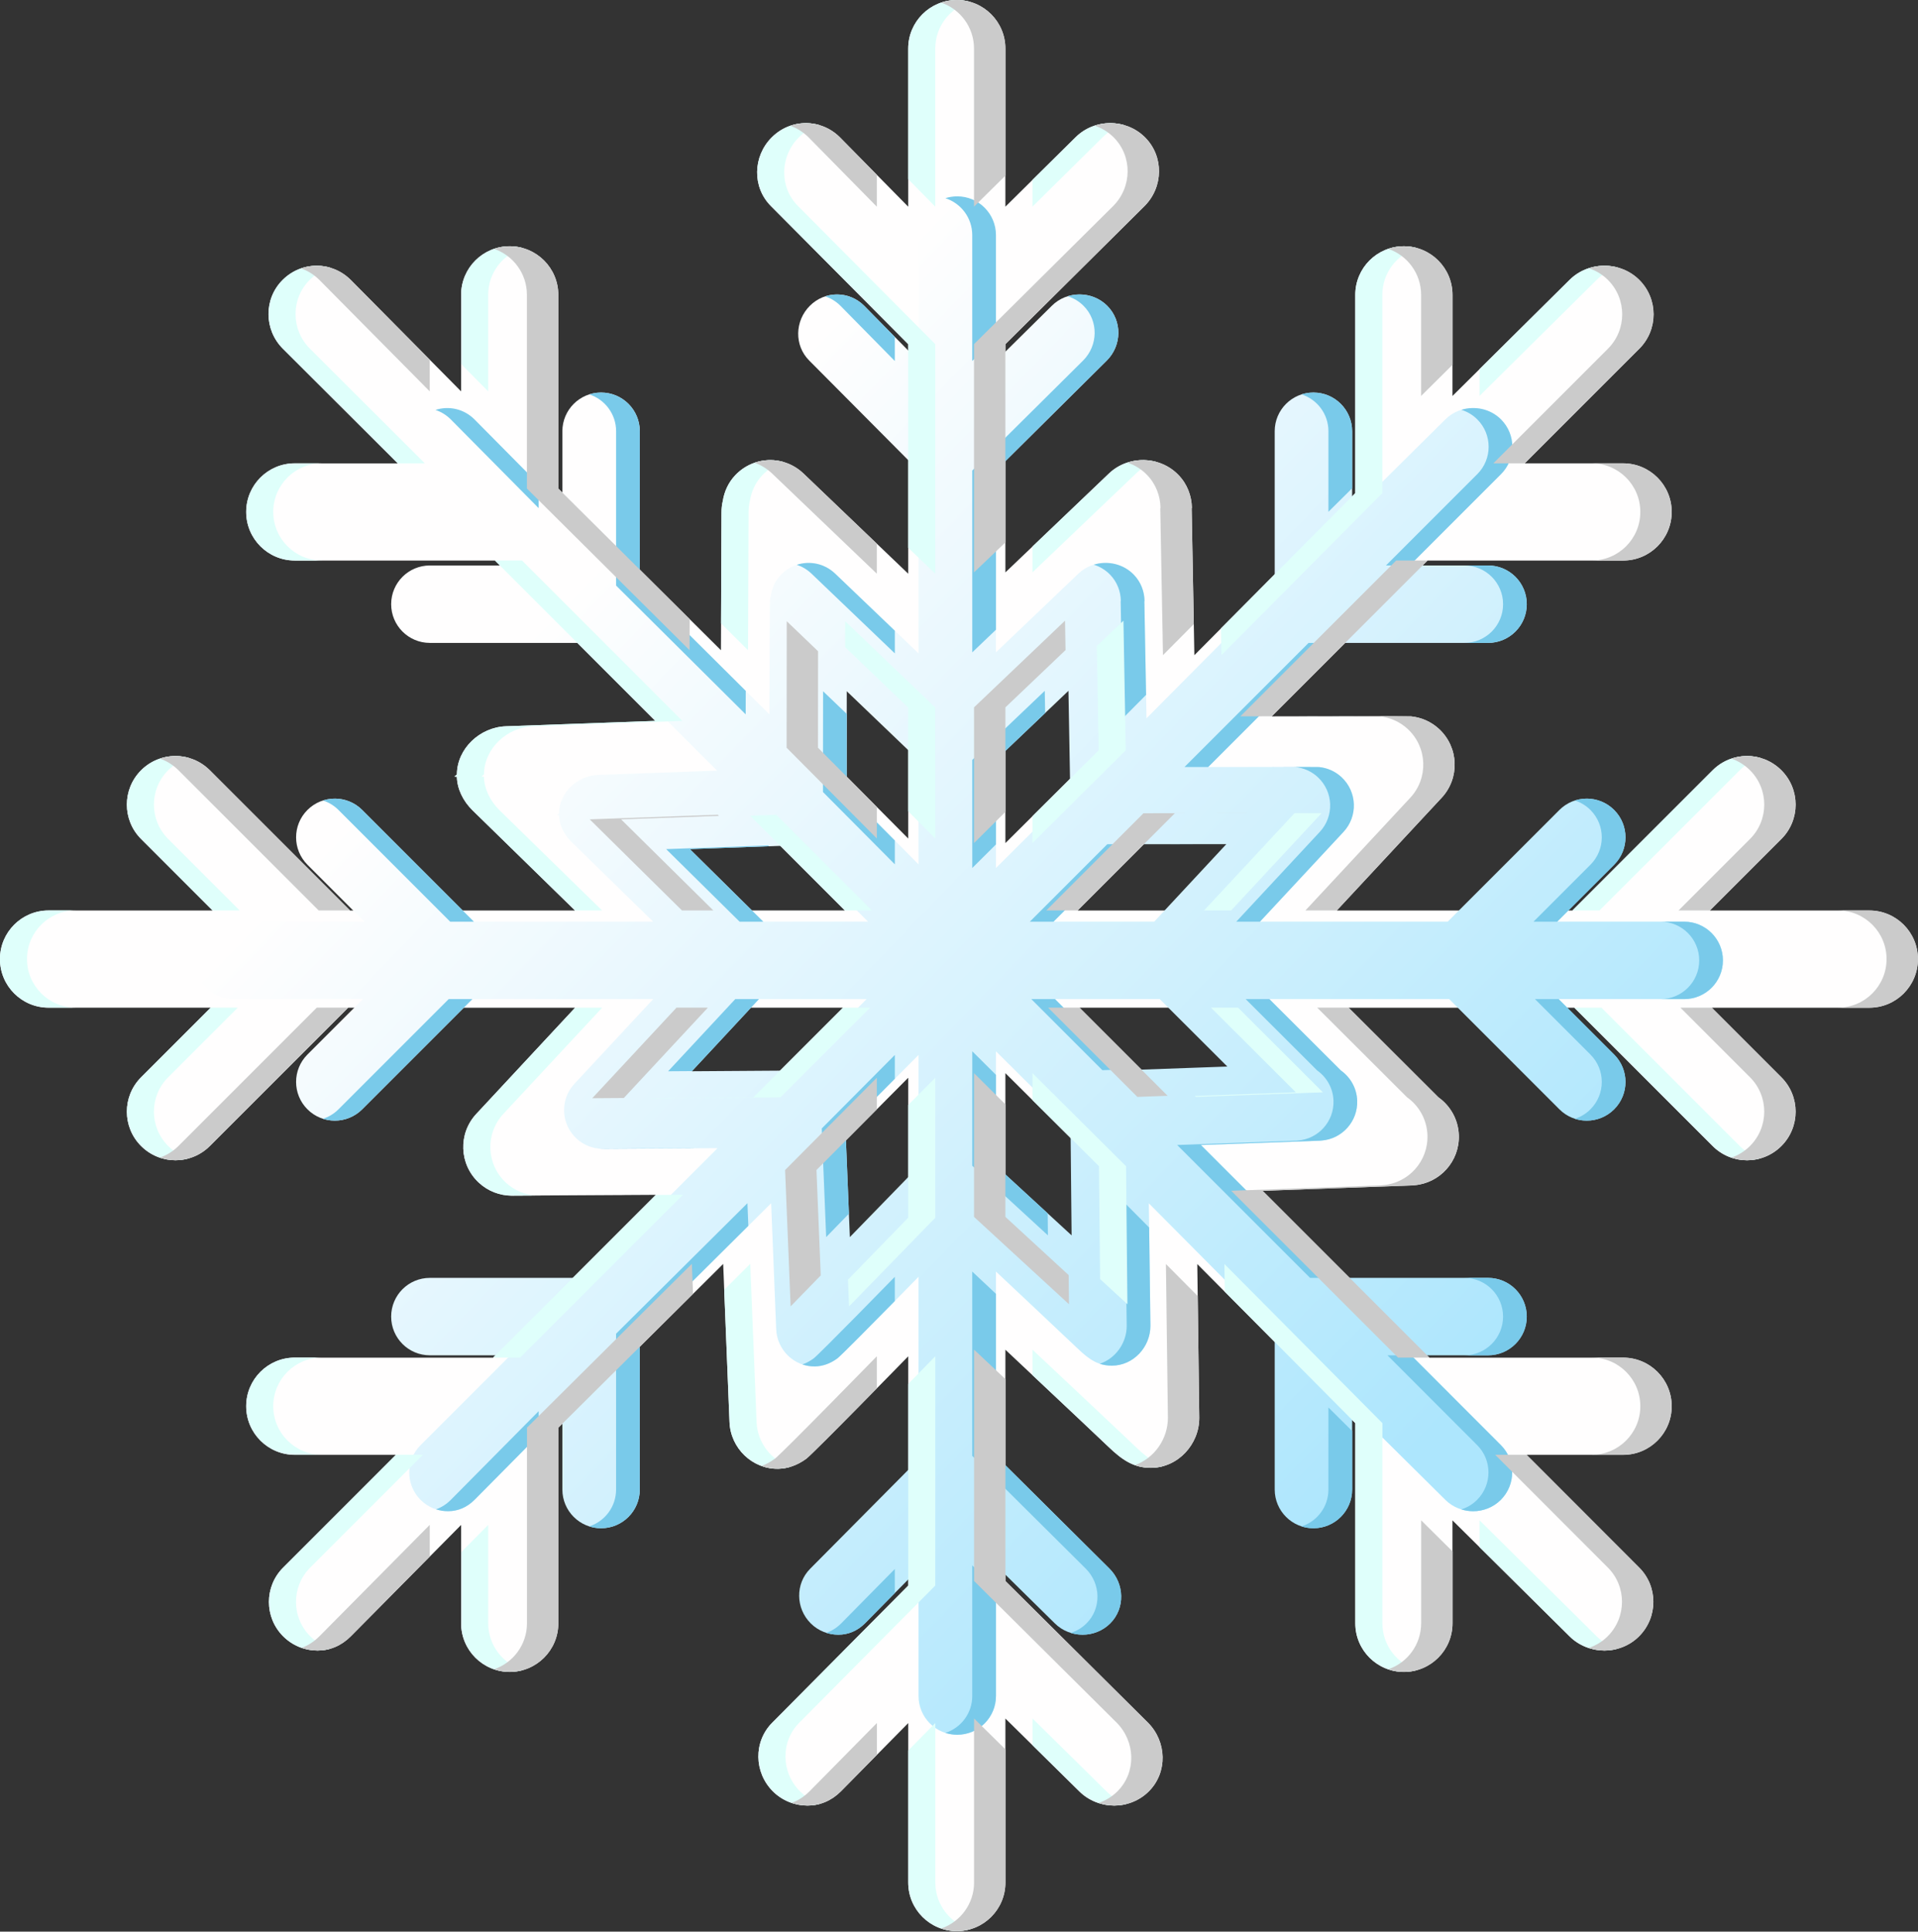 <?xml version="1.0" encoding="UTF-8"?>
<!DOCTYPE svg  PUBLIC '-//W3C//DTD SVG 1.1//EN'  'http://www.w3.org/Graphics/SVG/1.1/DTD/svg11.dtd'>
<svg clip-rule="evenodd" fill-rule="evenodd" stroke-linejoin="round" stroke-miterlimit="2" version="1.1" viewBox="0 0 3275 3298" xml:space="preserve" xmlns="http://www.w3.org/2000/svg"><rect x="0" y="0" width="3275" height="3298" fill="#333333" stroke="none"/><path d="m3191.9 1554.5h-272.24l122.05-122.04c32.417-32.406 32.417-84.949 0.011-117.34-32.406-32.406-84.949-32.417-117.34-0.011l-239.41 239.39h-402.38l179.04-192.42c31.212-33.546 29.32-86.044-4.237-117.28-13.753-12.79-30.703-19.937-48.073-21.697-10.533-0.52-237.82-0.033-237.82-0.033l266.02-266.02h333.96c45.838 0 82.98-37.141 82.98-82.979s-37.142-82.98-82.98-82.98h-168.02l195.72-195.72c32.406-32.418 32.406-84.949-0-117.37-32.418-32.396-86.786-32.396-119.2-0l-199.85 198.02v-172.6c0-45.837-37.141-82.979-82.979-82.979s-82.98 37.142-82.98 82.979v338.57l-274.79 276.64-4.592-250.54c-0.011-0.398 0.387-0.774 0.376-1.172-0.387-20.181-7.789-40.284-22.902-55.973-31.787-32.992-86.055-33.966-119.06-2.146l-176.48 168.46v-389.67l237.54-235.71c32.406-32.417 33.325-84.949 0.918-117.36-32.417-32.395-86.331-32.395-118.74-0l-119.72 118.34v-269.87c-0-45.837-37.142-82.979-82.98-82.979s-82.979 37.142-82.979 82.979v269.88l-116.5-118.34c-32.418-32.395-84.02-32.395-116.44-0-32.406 32.417-33.789 84.949-1.383 117.36l234.32 235.71v391.9l-178.97-171.21c-33.292-31.499-84.861-30.072-116.39 3.197-11.893 12.569-18.62 27.881-21.176 43.758-1.571 6.45-2.246 13.144-2.224 20.037l-0.974 234.88-277.7-275.98v-330.74c0-45.837-37.142-82.979-82.979-82.979-45.838 0-82.98 37.142-82.98 82.979v164.79l-188.37-190.21c-32.417-32.396-84.02-32.396-116.44-0-32.406 32.417-31.941 84.948 0.465 117.37l196.18 195.72h-175.83c-45.837 0-82.979 37.142-82.979 82.98s37.142 82.979 82.979 82.979h341.79l273.77 273.77-255.1 9.194c-44.488 1.615-83.245 38.005-83.676 82.072-0.045 1.239-3.862 2.49-3.862 3.729v0.121c0 0.089 3.817 0.189 3.817 0.266 0.498 20.745 10.566 41.335 26.498 57.068l175.26 171.24h-384.17l-239.4-239.4c-32.417-32.395-84.949-32.395-117.36-0-32.406 32.417-32.406 84.949 0 117.36l122.04 122.04h-280.03c-45.837-0-82.979 37.142-82.979 82.979-0 45.838 37.142 82.98 82.979 82.98h276.82l-118.83 118.83c-32.406 32.418-32.406 84.949 0 117.36 16.209 16.198 37.452 24.297 58.683 24.297 21.232-0 42.475-8.099 58.683-24.297l236.17-236.17h387.54l-168.76 181.38c-31.212 33.546-29.32 86.044 4.237 117.28 15.977 14.87 36.257 22.228 56.493 22.228 0.376-0 0.752-0.056 1.139-0.056 0.244 0 0.487 0.034 0.719 0.034h0.609l243.46-1.383-277.97 277.97h-338.57c-45.837-0-82.979 37.141-82.979 82.979s37.142 82.979 82.979 82.979h172.61l-192.5 192.5c-32.407 32.417-32.407 84.948-0 117.36 16.208 16.197 37.451 24.296 58.683 24.296 21.231 0 40.626-8.099 56.835-24.296l188.36-190.2v168c0 45.838 37.142 82.98 82.98 82.98 45.837-0 82.979-37.142 82.979-82.98v-333.96l281.52-279.67 10.809 269.85c1.637 44.765 38.912 80.833 83.333 79.937 15.092-0.299 31.466-5.145 47.708-17.072 11.761-8.641 174.08-174.94 174.08-174.94v391.5l-232.02 233.86c-32.417 32.406-31.488 84.948 0.908 117.36 16.208 16.208 37.893 24.307 59.136 24.307 21.232 0 40.859-8.099 57.057-24.296l114.92-116.52v272.23c-0 45.838 37.141 82.98 82.979 82.98s82.98-37.142 82.98-82.98v-280.03l126.17 124.33c16.208 16.197 38.369 24.296 59.601 24.296s42.939-8.099 59.137-24.296c32.406-32.418 30.791-84.949-1.616-117.36l-243.3-241.69v-394.98s151.9 142.68 175.87 165.69c23.975 23.013 43.614 35.957 72.192 35.957h0.509c45.827 0 82.758-39.874 82.481-85.701l-3.385-262.17 269.78 271.63v341.76c0 45.838 37.142 82.98 82.98 82.98s82.979-37.142 82.979-82.98v-175.82l199.86 198.01c16.209 16.197 38.359 24.296 59.601 24.296 21.232 0 42.928-8.099 59.137-24.296 32.406-32.418 32.639-84.949 0.232-117.36l-192.29-192.5h164.8c45.838 0 82.98-37.141 82.98-82.979s-37.142-82.979-82.98-82.979h-330.74l-284.81-284.81 255.12-9.194c0.907-0.033 1.792-0.177 2.689-0.232 0.332-0.022 0.663-0.056 0.995-0.089 44.002-3.529 77.857-41.036 76.253-85.59-0.963-26.819-14.604-50.131-34.907-64.58l-153.29-152.96h385.41l236.16 236.17c16.208 16.209 37.44 24.308 58.683 24.308 21.231-0 42.474-8.099 58.672-24.297 32.417-32.406 32.417-84.948 0.011-117.34l-118.83-118.83h269.01c45.838-0 82.98-37.142 82.98-82.979-0-45.838-37.142-82.991-82.98-82.991zm-981.42-166.15-154.58 166.15h-215.82l165.98-165.98 204.43-0.166zm-338.39-328.59 3.939 221.3-159.31 158.38v-231.69l155.37-147.99zm-475.16 0.896 153.83 147.4v223.55l-154.06-154.98 0.232-215.97zm-336.35 338.32 218.64-7.878 163.39 163.39h-224.59l-157.45-155.51zm4.248 476.11 143.88-154.64h230.69l-153.14 153.14-221.43 1.504zm338.74 355.4-9.448-232.81 156.64-157.56v239.02l-147.2 151.34zm475.26-3.707-162.11-149.12v-245.39l159.78 158.87 2.323 235.64zm333.82-361.79-217.01 7.811-152.35-152.35h224.51l144.85 144.54z" fill="#fffefe" fill-rule="nonzero"/><path d="m2875.8 1573.6h-216.88l97.227-97.218c25.824-25.816 25.824-67.673 8e-3 -93.48-25.816-25.816-67.673-25.825-93.48-9e-3l-190.72 190.71h-320.55l142.63-153.29c24.864-26.724 23.357-68.546-3.376-93.427-10.956-10.189-24.459-15.883-38.296-17.284-8.391-0.415-189.46-0.027-189.46-0.027l211.92-211.92h266.05c36.516 0 66.104-29.588 66.104-66.104s-29.588-66.105-66.104-66.105h-133.85l155.92-155.92c25.816-25.825 25.816-67.673-0-93.498-25.825-25.807-69.137-25.807-94.962 0l-159.21 157.75v-137.5c0-36.516-29.588-66.104-66.104-66.104s-66.104 29.588-66.104 66.104v269.72l-218.91 220.38-3.658-199.59c-8e-3 -0.317 0.309-0.617 0.3-0.934-0.308-16.077-6.205-32.091-18.245-44.59-25.322-26.283-68.554-27.058-94.846-1.71l-140.59 134.2v-310.43l189.24-187.77c25.816-25.825 26.547-67.673 0.731-93.489-25.824-25.807-68.775-25.807-94.591-0l-95.375 94.274v-214.99c-0-36.516-29.589-66.104-66.105-66.104s-66.104 29.588-66.104 66.104v215l-92.811-94.273c-25.824-25.808-66.933-25.808-92.757-0-25.816 25.824-26.918 67.673-1.102 93.489l186.67 187.77v312.2l-142.57-136.4c-26.521-25.093-67.603-23.956-92.722 2.547-9.475 10.013-14.834 22.212-16.87 34.86-1.252 5.138-1.79 10.47-1.772 15.962l-0.776 187.11-221.23-219.85v-263.48c-0-36.516-29.588-66.104-66.104-66.104s-66.105 29.588-66.105 66.104v131.28l-150.07-151.53c-25.824-25.807-66.933-25.807-92.757 0-25.816 25.825-25.446 67.673 0.37 93.498l156.29 155.92h-140.07c-36.516 0-66.104 29.589-66.104 66.105s29.588 66.104 66.104 66.104h272.28l218.09 218.09-203.22 7.324c-35.441 1.287-66.316 30.276-66.66 65.382-0.035 0.987-3.076 1.983-3.076 2.97v0.097c0 0.071 3.041 0.15 3.041 0.212 0.397 16.526 8.418 32.929 21.11 45.462l139.62 136.41h-306.05l-190.72-190.72c-25.824-25.807-67.673-25.807-93.489 0-25.816 25.825-25.816 67.674 0 93.49l97.218 97.217h-223.08c-36.516 0-66.104 29.589-66.104 66.105s29.588 66.104 66.104 66.104h220.52l-94.662 94.662c-25.816 25.824-25.816 67.673 0 93.489 12.913 12.903 29.835 19.355 46.749 19.355s33.837-6.452 46.749-19.355l188.14-188.14h308.73l-134.44 144.5c-24.864 26.724-23.357 68.546 3.375 93.428 12.728 11.846 28.884 17.707 45.004 17.707 0.3 0 0.6-0.044 0.908-0.044 0.194-0 0.388 0.026 0.573 0.026h0.485l193.95-1.101-221.44 221.44h-269.72c-36.516-0-66.104 29.588-66.104 66.104s29.588 66.105 66.104 66.105h137.51l-153.35 153.35c-25.816 25.825-25.816 67.673-0 93.489 12.912 12.904 29.835 19.356 46.749 19.356s32.365-6.452 45.277-19.356l150.06-151.52v133.84c0 36.517 29.589 66.105 66.105 66.105s66.104-29.588 66.104-66.105v-266.05l224.27-222.8 8.611 214.97c1.305 35.662 30.999 64.395 66.387 63.681 12.022-0.238 25.067-4.098 38.006-13.6 9.369-6.883 138.68-139.37 138.68-139.37v311.88l-184.84 186.3c-25.825 25.816-25.084 67.673 0.723 93.489 12.912 12.913 30.187 19.364 47.11 19.364 16.914 0 32.55-6.451 45.454-19.355l91.55-92.828v216.87c-0 36.516 29.588 66.105 66.104 66.105s66.105-29.589 66.105-66.105v-223.08l100.51 99.042c12.912 12.904 30.566 19.355 47.48 19.355s34.207-6.451 47.111-19.355c25.816-25.825 24.529-67.673-1.287-93.489l-193.82-192.54v-314.66s121.01 113.66 140.11 132 34.744 28.645 57.511 28.645h0.405c36.507 0 65.928-31.765 65.708-68.272l-2.697-208.86 214.92 216.39v272.26c0 36.517 29.589 66.105 66.105 66.105s66.104-29.588 66.104-66.105v-140.06l159.22 157.74c12.912 12.904 30.558 19.356 47.481 19.356 16.914-0 34.198-6.452 47.11-19.356 25.816-25.825 26.001-67.673 0.185-93.489l-153.19-153.35h131.28c36.516-0 66.104-29.589 66.104-66.105s-29.588-66.104-66.104-66.104h-263.48l-226.89-226.89 203.24-7.325c0.723-0.026 1.428-0.141 2.142-0.185 0.265-0.017 0.529-0.044 0.793-0.07 35.053-2.812 62.024-32.691 60.746-68.185-0.767-21.365-11.634-39.936-27.808-51.447l-122.12-121.85h307.03l188.13 188.14c12.913 12.912 29.827 19.364 46.749 19.364 16.914 0 33.837-6.452 46.741-19.355 25.824-25.816 25.824-67.674 8e-3 -93.481l-94.661-94.661h214.3c36.516-0 66.104-29.589 66.104-66.105s-29.588-66.113-66.104-66.113zm-781.84-132.36-123.15 132.36h-171.93l132.23-132.23 162.86-0.133zm-269.57-261.76 3.138 176.3-126.91 126.17v-184.57l123.77-117.9zm-378.53 0.714 122.55 117.43v178.09l-122.73-123.47 0.185-172.05zm-267.95 269.52 174.18-6.276 130.16 130.16h-178.91l-125.43-123.89zm3.385 379.29 114.62-123.19h183.78l-121.99 121.99-176.4 1.199zm269.86 283.12-7.528-185.46 124.79-125.52v190.42l-117.26 120.57zm378.61-2.953-129.14-118.79v-195.48l127.29 126.56 1.85 187.72zm265.93-288.22-172.88 6.223-121.37-121.37h178.85l115.39 115.14z" fill="url(#b)" fill-rule="nonzero"/><path d="m1700.6 2712.5-40.481-39.888v223.08c-0 29.454-19.251 54.401-45.864 62.949 6.375 2.049 13.178 3.156 20.24 3.156 36.516-0 66.105-29.589 66.105-66.105v-183.19zm127.69 75.41c6.651 2.067 13.537 3.099 20.304 3.099 16.914 0 34.207-6.451 47.111-19.355 25.816-25.825 24.529-67.673-1.287-93.489l-193.82-192.54v-276.61c-22.861-21.496-40.481-38.047-40.481-38.047v314.66l193.82 192.54c25.816 25.816 27.102 67.664 1.287 93.489-7.741 7.741-17.062 13.16-26.934 16.256zm-300.38-68.038v-41.046l-91.551 92.828c-7.645 7.645-16.249 13.026-25.513 16.142 6.694 2.143 13.647 3.213 20.541 3.213 16.914 0 32.55-6.451 45.454-19.355l51.069-51.782zm-250.13-626.91-1.549-38.676-224.27 222.8v266.05c-0 29.454-19.25 54.401-45.864 62.949 6.375 2.049 13.178 3.156 20.241 3.156 36.516-0 66.104-29.588 66.104-66.105v-266.05l185.34-184.12zm1031 350.22-40.481-40.107v140.06c0 29.454-19.25 54.401-45.864 62.949 6.376 2.049 13.179 3.156 20.241 3.156 36.516-0 66.104-29.588 66.104-66.105v-99.955zm-1389 6.992v-40.876l-150.06 151.52c-7.623 7.619-16.132 12.988-25.306 16.108 6.653 2.165 13.582 3.248 20.51 3.248 16.914-0 32.365-6.452 45.277-19.356l109.58-110.64zm1489.8-136.2h-40.481l153.19 153.35c25.816 25.816 25.631 67.664-0.185 93.489-7.746 7.741-17.066 13.16-26.937 16.257 6.65 2.066 13.537 3.099 20.308 3.099 16.914-0 34.198-6.452 47.11-19.356 25.816-25.825 26.001-67.673 0.185-93.489l-153.19-153.35zm-881.66-92.662v-41.337s-129.31 132.48-138.68 139.37c-6.43 4.722-12.887 8.051-19.233 10.234 6.83 2.324 14.139 3.519 21.709 3.366 12.022-0.238 25.067-4.098 38.006-13.6 5.902-4.337 59.409-58.523 98.197-98.029zm434.26-125.53-41.014-41.295 2.697 208.86c0.179 29.629-19.167 56.135-45.976 65.069 6.269 2.109 12.929 3.203 20.344 3.203h0.405c36.507 0 65.928-31.765 65.708-68.272l-2.164-167.56zm205.31-389.96h-40.481l122.12 121.85c16.173 11.511 27.041 30.082 27.808 51.447 1.278 35.494-25.693 65.373-60.746 68.185-0.264 0.026-0.529 0.053-0.793 0.07-0.714 0.044-1.419 0.159-2.142 0.185l-203.24 7.325 226.89 226.89h263.48c36.516-0 66.105 29.588 66.105 66.104s-29.589 66.105-66.105 66.105h40.482c36.516-0 66.104-29.589 66.104-66.105s-29.588-66.104-66.104-66.104h-263.48l-226.89-226.89 203.24-7.325c0.723-0.026 1.428-0.141 2.142-0.185 0.265-0.017 0.529-0.044 0.793-0.07 35.053-2.812 62.024-32.691 60.746-68.185-0.767-21.365-11.634-39.936-27.808-51.447l-122.12-121.85zm-1204.2 475.95h-229.23 229.23zm564.67-339.9-84.307 84.8 5.906 145.51-38.86 39.955-7.527-185.46 124.79-125.52v40.719zm172.69-6.719v155.24l88.29 81.216 0.37 37.578-129.14-118.79v-195.48l40.481 40.249zm-516.15 125.41 0.231-0.231-160.67 0.912c1.742 0.138 3.488 0.207 5.234 0.207 0.3 0 0.6-0.044 0.908-0.044 0.194-0 0.388 0.026 0.573 0.026h0.485l153.24-0.87zm1477-254.73h-40.481l94.661 94.661c25.816 25.807 25.816 67.665-9e-3 93.481-7.69 7.69-16.808 13.089-26.501 16.195 6.57 2.107 13.406 3.16 20.242 3.16 16.914 0 33.837-6.452 46.741-19.355 25.824-25.816 25.824-67.674 8e-3 -93.481l-94.661-94.661zm-1854.9-9e-3h-40.481l-188.14 188.14c-7.696 7.69-16.816 13.089-26.508 16.195 6.572 2.107 13.407 3.16 20.24 3.16 16.914 0 33.837-6.452 46.749-19.355l188.14-188.14zm489.31-0-114.36 122.92-40.738 0.277 114.62-123.19h40.481zm505.54-0 119.96 119.96-39.074 1.407-121.37-121.37h40.481zm887.72-339.11c9.693 3.107 18.814 8.509 26.51 16.205 25.816 25.807 25.816 67.664-9e-3 93.48l-97.226 97.218h216.88c36.517 0 66.105 29.597 66.105 66.113s-29.588 66.105-66.105 66.105h40.482c36.516-0 66.104-29.589 66.104-66.105s-29.588-66.113-66.104-66.113h-216.88l97.227-97.218c25.824-25.816 25.824-67.673 8e-3 -93.48-18.125-18.125-44.158-23.529-66.991-16.205zm-516.3-57.284c21.204 0.016 36.694 0.069 39.011 0.184 13.838 1.401 27.341 7.095 38.297 17.284 26.733 24.881 28.24 66.703 3.376 93.427l-142.63 153.29h320.55-280.07l142.63-153.29c24.864-26.724 23.357-68.546-3.376-93.427-10.956-10.189-24.459-15.883-38.296-17.284-3.64-0.18-39.758-0.209-79.493-0.184zm-1621.4 57.276c9.693 3.106 18.812 8.505 26.507 16.195l190.72 190.72h306.05-265.56l-190.72-190.72c-18.129-18.116-44.154-23.515-66.988-16.195zm1502 74.585-122.34 0.1-132.23 132.23h131.45-171.93l132.23-132.23 162.85-0.133-0.03 0.033zm-740.44 3.57-135.11 4.868 125.43 123.89h138.43-178.91l-125.43-123.89 174.18-6.276 1.408 1.408zm-731.32 128.75h-182.6 182.6zm1202.9-356.2-83.967 79.98v144.33l-40.481 40.245v-184.57l123.77-117.9 0.674 37.915zm-338.77 1.548-0.144 133.3 82.253 82.743v40.723l-122.73-123.47 0.185-172.05 40.44 38.749zm829.01-121.29h-40.481l-211.92 211.92s16.877-0.036 40.555-0.073l211.85-211.85zm-407.31-133.58c10.396 3.202 20.109 8.939 28.058 17.189 12.04 12.499 17.937 28.513 18.245 44.59 9e-3 0.317-0.308 0.617-0.3 0.934l3.658 199.59 39.748-40.016-2.925-159.58c-8e-3 -0.317 0.309-0.617 0.3-0.934-0.308-16.077-6.205-32.091-18.245-44.59-17.976-18.658-44.978-24.462-68.539-17.189zm-861.4-290.74c26.614 8.548 45.864 33.495 45.864 62.948v263.48l221.23 219.85 0.166-40.064-180.91-179.79v-263.48c-0-36.516-29.588-66.104-66.104-66.104-7.063-0-13.866 1.107-20.241 3.156zm354.37 290.94c8.976 2.938 17.481 7.889 24.859 14.87l142.57 136.4v-38.727l-102.09-97.669c-18.209-17.229-43.283-22.092-65.34-14.87zm462.55-458.5c9.948 3.089 19.28 8.521 27.058 16.294 25.816 25.816 25.085 67.664-0.731 93.489l-189.24 187.77v310.43l40.481-38.641v-271.78l189.24-187.77c25.816-25.825 26.547-67.673 0.731-93.489-18.046-18.034-44.455-23.466-67.539-16.294zm672.18 193.93c10.035 3.085 19.436 8.527 27.24 16.326 25.816 25.825 25.816 67.673 0 93.498l-155.92 155.92h133.85c36.516 0 66.105 29.589 66.105 66.105s-29.589 66.104-66.105 66.104h40.482c36.516 0 66.104-29.588 66.104-66.104s-29.588-66.105-66.104-66.105h-133.85l155.92-155.92c25.816-25.825 25.816-67.673-0-93.498-18.021-18.008-44.556-23.45-67.722-16.326zm-1661.6 265.74h-99.59 99.59zm1388.8-292.11c26.614 8.548 45.864 33.495 45.864 62.948v137.5l40.481-40.112v-97.386c0-36.516-29.588-66.104-66.104-66.104-7.062-0-13.865 1.107-20.241 3.156zm-1478.9 26.567c9.523 3.118 18.499 8.493 26.138 16.127l150.07 151.53v-40.876l-109.58-110.65c-18.185-18.173-43.95-23.549-66.619-16.127zm665.41-193.95c9.523 3.117 18.499 8.493 26.138 16.127l92.811 94.273v-41.119l-52.33-53.154c-18.185-18.174-43.95-23.549-66.619-16.127zm205.29-167.55c26.613 8.548 45.864 33.494 45.864 62.948v214.99l40.481-40.014v-174.98c-0-36.516-29.589-66.104-66.105-66.104-7.062-0-13.865 1.107-20.24 3.156z" fill="url(#a)" fill-rule="nonzero"/><path d="m1550.8 2988.7v225.34c-0 45.838 37.141 82.98 82.979 82.98 8.022-0 15.777-1.138 23.119-3.263-34.582-10.003-59.861-41.9-59.861-79.717v-272.23l-46.237 46.882zm212.2-9.123 79.936 78.766c16.208 16.197 38.369 24.296 59.601 24.296 7.716 0 15.494-1.069 23.05-3.21-13.365-3.746-26.096-10.775-36.415-21.086l-126.17-124.33v45.56zm-212.2-616.73v344.28l-232.02 233.86c-32.417 32.406-31.488 84.948 0.908 117.36 16.208 16.208 37.893 24.307 59.136 24.307 7.85 0 15.48-1.107 22.797-3.322-13.088-3.775-25.48-10.769-35.697-20.985-32.395-32.407-33.324-84.949-0.907-117.36l232.02-233.86v-391.5s-19.884 20.372-46.237 47.222zm-763.41 287.33v121.32c0 45.838 37.142 82.98 82.98 82.98 8.021-0 15.777-1.138 23.118-3.263-34.581-10.003-59.861-41.9-59.861-79.717v-168l-46.237 46.687zm1303.9-444.91 222.94 224.46v341.76c0 45.838 37.142 82.98 82.98 82.98 8.021-0 15.777-1.138 23.118-3.263-34.581-10.003-59.861-41.9-59.861-79.717v-341.76l-269.78-271.63 0.609 47.166zm-1415.3 278.57-192.5 192.5c-32.407 32.417-32.407 84.948-0 117.36 16.208 16.197 37.451 24.296 58.683 24.296 7.887 0 15.521-1.118 22.83-3.354-12.914-3.781-25.089-10.762-35.277-20.942-32.406-32.407-32.406-84.938 0-117.36l192.5-192.5h-46.237zm1850.4 157.66 153.62 152.2c16.209 16.197 38.359 24.296 59.601 24.296 7.716 0 15.493-1.069 23.047-3.21-13.367-3.746-26.093-10.775-36.411-21.086l-199.86-198.01v45.809zm-1289.8-439.46 9.04 225.67c1.637 44.765 38.912 80.833 83.333 79.937 6.876-0.136 14.018-1.216 21.29-3.479-32.65-10.015-57.068-40.418-58.386-76.458l-10.81-269.85-44.467 44.176zm526.36 145.74c46.782 43.984 114.32 107.54 129.64 122.24 23.975 23.013 43.614 35.957 72.192 35.957h0.509c7.795 0 15.333-1.153 22.471-3.294-17.26-5.2-32.018-16.425-48.935-32.663-23.976-23.013-175.87-165.69-175.87-165.69v43.456zm-643.32-307.61-277.7 277.71h46.236l277.97-277.97-46.501 0.264zm431.12-153.57 46.237-46.508v239.02l-147.2 151.34-1.852-45.636 102.81-105.71v-192.52zm212.2-8.381v-45.971l159.79 158.87 2.323 235.64-46.66-42.921-1.9-192.72-113.55-112.9zm-734.71-157.79h-46.237l-168.76 181.38c-31.212 33.546-29.32 86.044 4.237 117.28 15.977 14.87 36.257 22.228 56.493 22.228 0.376-0 0.752-0.056 1.139-0.056 0.244 0 0.487 0.034 0.719 0.034h0.609l37.525-0.213c-18.119-1.359-35.916-8.653-50.248-21.993-33.557-31.233-35.449-83.731-4.237-117.28l168.76-181.38zm1706.2-0h-46.237l236.16 236.17c16.208 16.209 37.44 24.308 58.683 24.308 7.788-0 15.577-1.09 23.116-3.27-13.022-3.763-25.299-10.774-35.562-21.038l-236.16-236.17zm-2374.7-0.011-118.83 118.83c-32.406 32.418-32.406 84.949 0 117.36 16.209 16.198 37.452 24.297 58.683 24.297 7.788-0 15.577-1.09 23.119-3.271-13.02-3.76-25.302-10.769-35.565-21.026-32.406-32.406-32.406-84.937 0-117.36l118.83-118.83h-46.237zm1125.9 0.011-153.14 153.14-221.43 1.504 0.294-0.316 174.9-1.188 153.14-153.14h46.237zm628.41-0 144.85 144.54-217.01 7.811-1.607-1.606 172.38-6.205-144.85-144.54h46.237zm-1751.1-165.97h46.237l-122.04-122.04c-32.406-32.406-32.406-84.938 0-117.36 10.26-10.256 22.537-17.266 35.556-21.026-28.101-8.122-59.646-1.113-81.793 21.026-32.406 32.417-32.406 84.949 0 117.36l122.04 122.04zm1847.5-166.1 46.272-0.038-154.58 166.15h-46.237l154.55-166.11zm-929.62 4.325 44.629-1.608 163.39 163.39h-46.237l-161.78-161.78zm1404.1 161.78h46.237l239.41-239.39c10.253-10.257 22.524-17.266 35.54-21.028-28.099-8.123-59.642-1.115-81.777 21.028l-239.41 239.39zm-1839.8-597.45 273.77 273.77-255.1 9.194c-44.488 1.615-83.245 38.005-83.676 82.072-0.045 1.239-3.862 2.49-3.862 3.729v0.121c0 0.089 3.817 0.189 3.817 0.266 0.498 20.745 10.566 41.335 26.498 57.068l175.26 171.24h46.237l-175.26-171.24c-15.932-15.733-26-36.323-26.498-57.068 0-0.077-3.817-0.177-3.817-0.266v-0.121c0-1.239 3.817-2.49 3.861-3.729 0.432-44.067 39.189-80.457 83.677-82.072l255.1-9.194-273.77-273.77h-46.237zm1027.7 146.02 45.466-43.306 3.939 221.3-159.31 158.38v-45.967l113.07-112.41-3.168-177.99zm-429.74 1.849 0.048-44.259 153.83 147.4v223.55l-46.237-46.512v-177.03l-107.64-103.15zm774.7 118.06-0.085 0.085s75.042-0.161 140.88-0.198c-41.791-0.032-100.37 0.045-140.8 0.113zm-133.04-150.05 0.838 45.705 274.79-276.64v-338.57c0-37.816 25.28-69.713 59.861-79.716-7.341-2.126-15.097-3.263-23.118-3.263-45.838 0-82.98 37.142-82.98 82.979v338.57l-229.4 230.94zm-853.56-8.542 46.047 45.761 0.974-234.88c-0.022-6.893 0.653-13.587 2.224-20.037 2.556-15.877 9.282-31.189 21.176-43.758 10.478-11.055 23.169-18.594 36.666-22.576-28.666-8.464-60.736-0.812-82.903 22.576-11.893 12.569-18.62 27.881-21.176 43.758-1.571 6.45-2.246 13.144-2.224 20.037l-0.784 189.12zm319.55-129.13 46.237 44.233v-391.9l-234.32-235.71c-32.406-32.406-31.023-84.938 1.383-117.36 10.198-10.192 22.296-17.177 35.1-20.955-27.887-8.234-59.118-1.249-81.337 20.955-32.406 32.417-33.789 84.949-1.383 117.36l234.32 235.71v347.66zm212.2-2.137v44.135l176.48-168.46c10.175-9.81 22.371-16.503 35.311-20.102-27.975-7.774-59.505-1.151-81.548 20.102l-130.24 124.32zm-1083.8-142.04h46.237l-196.18-195.72c-32.407-32.418-32.871-84.949-0.465-117.37 10.198-10.192 22.296-17.177 35.1-20.956-27.887-8.233-59.118-1.248-81.337 20.956-32.406 32.417-31.941 84.948 0.465 117.37l196.18 195.72zm1847.2-160.88v45.815l199.85-198.02c10.389-10.383 23.034-17.438 36.483-21.164-28.53-7.904-60.693-0.849-82.72 21.164l-153.61 152.21zm-1739-8.684 46.237 46.688v-164.79c0-37.816 25.28-69.713 59.861-79.716-7.341-2.126-15.097-3.263-23.118-3.263-45.838 0-82.98 37.142-82.98 82.979v118.1zm763.4-315.61 46.237 46.966v-269.88c-0-37.816 25.279-69.713 59.861-79.716-7.342-2.126-15.097-3.263-23.119-3.263-45.838-0-82.979 37.142-82.979 82.979v222.92zm212.2 1.252v45.703l119.72-118.34c10.354-10.35 22.903-17.394 36.247-21.13-28.419-7.958-60.431-0.915-82.484 21.13l-73.486 72.637zm-1213.4 2010.7h-46.237c-45.837-0-82.979 37.141-82.979 82.979s37.142 82.979 82.979 82.979h46.237c-45.838 0-82.979-37.141-82.979-82.979s37.141-82.979 82.979-82.979zm-420.43-763.42h-46.237c-45.837-0-82.979 37.142-82.979 82.979-0 45.838 37.142 82.98 82.979 82.98h46.237c-45.838-0-82.979-37.142-82.979-82.98-0-45.837 37.141-82.979 82.979-82.979zm420.43-763.4h-46.237c-45.837 0-82.979 37.142-82.979 82.98s37.142 82.979 82.979 82.979h46.237c-45.838 0-82.979-37.141-82.979-82.979s37.141-82.98 82.979-82.98z" fill="#dffffb" fill-rule="nonzero"/><path d="m1716.8 2986.8-53.569-52.785v280.03c-0 36.464-23.504 67.425-56.195 78.563 8.4 2.863 17.41 4.417 26.784 4.417 45.838-0 82.98-37.142 82.98-82.98v-227.24zm158.9 91.506c8.778 2.887 17.908 4.331 26.872 4.331 21.232 0 42.939-8.099 59.137-24.296 32.406-32.418 30.791-84.949-1.616-117.36l-243.3-241.69v-344.63c-30.014-28.223-53.569-50.35-53.569-50.35v394.98l243.3 241.69c32.406 32.406 34.022 84.937 1.616 117.36-9.359 9.359-20.558 16.014-32.44 19.965zm-378.43-82.174v-54.316l-114.92 116.52c-9.228 9.228-19.569 15.827-30.684 19.795 8.833 3.002 18.055 4.501 27.196 4.501 21.232 0 40.859-8.099 57.057-24.296l61.352-62.209zm-313.88-787.1-2.051-51.181-281.52 279.67v333.96c-0 36.464-23.504 67.425-56.195 78.563 8.401 2.864 17.411 4.417 26.785 4.417 45.837-0 82.979-37.142 82.979-82.98v-333.96l230-228.49zm1296.8 439.71-53.569-53.073v175.82c0 36.464-23.504 67.425-56.195 78.563 8.401 2.864 17.411 4.417 26.785 4.417 45.838-0 82.979-37.142 82.979-82.98v-122.74zm-1746.4 8.829v-54.091l-188.36 190.2c-9.197 9.19-19.42 15.773-30.42 19.747 8.782 3.033 17.969 4.549 27.154 4.549 21.231 0 40.626-8.099 56.835-24.296l134.79-136.11zm1984.1-339.71c45.838-0 82.98 37.141 82.98 82.979s-37.142 82.979-82.98 82.979h-164.8l192.29 192.5c32.406 32.406 32.174 84.937-0.232 117.36-9.365 9.359-20.563 16.014-32.444 19.965 8.777 2.887 17.908 4.331 26.876 4.331 21.232 0 42.928-8.099 59.137-24.296 32.406-32.418 32.639-84.949 0.232-117.36l-192.29-192.5h164.8c45.838 0 82.98-37.141 82.98-82.979s-37.142-82.979-82.98-82.979h-53.569zm-1220.7 52.446v-54.692s-162.32 166.3-174.08 174.94c-7.611 5.589-15.251 9.623-22.773 12.363 8.964 3.234 18.617 4.911 28.634 4.709 15.092-0.299 31.466-5.145 47.708-17.072 7.271-5.341 72.08-70.937 120.51-120.25zm547.9-157.57-54.274-54.646 3.385 262.17c0.222 36.68-23.394 69.546-56.331 81.204 8.27 2.959 17.059 4.497 26.91 4.497h0.509c45.827 0 82.758-39.874 82.481-85.701l-2.68-207.52zm-1422.7 271.09h-119.04 119.04zm2012.2-763.41h-385.41l153.29 152.96c20.302 14.449 33.944 37.761 34.907 64.58 1.604 44.554-32.251 82.061-76.253 85.59-0.332 0.033-0.664 0.067-0.995 0.089-0.897 0.055-1.782 0.199-2.689 0.232l-255.12 9.194 284.81 284.81h53.569l-284.81-284.81 255.12-9.194c0.907-0.033 1.792-0.177 2.689-0.232 0.332-0.022 0.663-0.056 0.995-0.089 44.002-3.529 77.857-41.036 76.253-85.59-0.963-26.819-14.604-50.131-34.907-64.58l-153.29-152.96h331.84zm-1137.4 173.55-103.07 103.68 7.302 179.93-51.423 52.873-9.448-232.81 156.64-157.56v53.883zm219.53-8.466v192.13l108.05 99.391 0.49 49.728-162.11-149.12v-245.39l53.569 53.261zm-650.69 154.7 0.306-0.306-199.11 1.131c2.246 0.183 4.498 0.274 6.751 0.274 0.376-0 0.752-0.056 1.139-0.056 0.244 0 0.487 0.034 0.719 0.034h0.609l189.59-1.077zm2072.3-485.75c45.838 0 82.98 37.153 82.98 82.991-0 45.837-37.142 82.979-82.98 82.979h-269.01l118.83 118.83c32.406 32.396 32.406 84.938-0.011 117.34-9.288 9.288-20.234 15.913-31.889 19.875 8.668 2.949 17.726 4.422 26.786 4.422 21.231-0 42.474-8.099 58.672-24.297 32.417-32.406 32.417-84.948 0.011-117.34l-118.83-118.83h269.01c45.838-0 82.98-37.142 82.98-82.979-0-45.838-37.142-82.991-82.98-82.991h-53.569zm-2209.9 165.96h-387.54l-236.17 236.17c-9.294 9.288-20.243 15.913-31.898 19.874 8.667 2.949 17.727 4.423 26.784 4.423 21.232-0 42.475-8.099 58.683-24.297l236.17-236.17h333.97zm457.38-0h-177.12l-143.53 154.27-53.91 0.366 143.88-154.64h230.69zm607.96 150.49-51.708 1.861-152.35-152.35h53.569l150.49 150.49zm-1687.6-150.5h-223.25 223.25zm2650.1-425.21c11.656 3.962 22.607 10.592 31.901 19.886 32.406 32.395 32.406 84.938-0.011 117.34l-122.05 122.04h53.569l122.05-122.04c32.417-32.406 32.417-84.949 0.011-117.34-23.119-23.119-56.486-29.75-85.47-19.886zm-2683.4-0.01c11.655 3.961 22.602 10.586 31.896 19.874l239.4 239.4h53.569l-239.4-239.4c-23.123-23.108-56.48-29.732-85.465-19.874zm1884 93.172-150.82 0.122-165.98 165.98h-53.569l165.98-165.98 204.43-0.166-0.04 0.044zm-929.36 4.574-166.94 6.015 157.45 155.51h-53.569l-157.45-155.51 218.64-7.878 1.863 1.863zm1080.4-170.1c26.043 0.021 44.97 0.088 47.837 0.229 17.37 1.76 34.32 8.907 48.073 21.697 33.557 31.233 35.449 83.731 4.237 117.28l-179.04 192.42h53.569l179.04-192.42c31.212-33.546 29.32-86.044-4.237-117.28-13.753-12.79-30.703-19.937-48.073-21.697-4.618-0.228-50.894-0.262-101.41-0.229zm-488.49-112.93-102.69 97.817v178.43l-53.569 53.256v-231.69l155.37-147.99 0.893 50.174zm-422.54 2-0.177 164.69 100.5 101.1v53.888l-154.06-154.98 0.232-215.97 53.514 51.278zm1321-320.85c45.838 0 82.98 37.142 82.98 82.98s-37.142 82.979-82.98 82.979h-333.96l-266.02 266.02s22.495-0.048 53.666-0.096l265.92-265.92h333.96c45.838 0 82.98-37.141 82.98-82.979s-37.142-82.98-82.98-82.98h-53.569zm-793.06-1.28c12.531 4.096 24.217 11.15 33.842 21.14 15.113 15.689 22.515 35.792 22.902 55.973 0.011 0.398-0.387 0.774-0.376 1.172l4.592 250.54 52.598-52.952-3.621-197.59c-0.011-0.398 0.387-0.774 0.376-1.172-0.387-20.181-7.789-40.284-22.902-55.973-22.915-23.784-57.514-30.928-87.411-21.14zm-1081.3-364.94c32.691 11.138 56.195 42.098 56.195 78.562v330.74l277.7 275.98 0.22-53.018-224.36-222.96v-330.74c0-45.837-37.142-82.979-82.979-82.979-9.374 0-18.384 1.553-26.785 4.417zm444.84 365.22c10.76 3.738 20.944 9.798 29.826 18.202l178.97 171.21v-51.248l-125.4-119.97c-23.238-21.987-55.38-27.931-83.395-18.202zm580.63-575.56c11.971 3.944 23.184 10.615 32.588 20.013 32.406 32.406 31.488 84.938-0.918 117.36l-237.54 235.71v389.67l53.569-51.134v-338.54l237.54-235.71c32.406-32.417 33.325-84.949 0.918-117.36-23.013-22.997-56.859-29.669-86.157-20.013zm-1077.4 742.53h-288.22 288.22zm1921.2-499.1c12.075 3.938 23.377 10.624 32.816 20.058 32.407 32.417 32.407 84.948 0 117.37l-195.72 195.72h53.569l195.72-195.72c32.406-32.418 32.406-84.949-0-117.37-22.978-22.962-56.983-29.649-86.386-20.058zm-342.43-33.08c32.691 11.138 56.195 42.098 56.195 78.562v172.6l53.569-53.08v-119.52c0-45.837-37.141-82.979-82.979-82.979-9.374 0-18.384 1.553-26.785 4.417zm-1856.4 33.359c11.443 3.972 22.214 10.565 31.434 19.779l188.37 190.21v-54.092l-134.8-136.12c-23.198-23.182-56.22-29.775-85.003-19.779zm835.27-243.46c11.443 3.972 22.214 10.565 31.434 19.778l116.5 118.34v-54.414l-62.934-63.926c-23.198-23.182-56.22-29.775-85.003-19.778zm257.7-210.33c32.691 11.138 56.195 42.098 56.195 78.562v269.87l53.569-52.951v-216.92c-0-45.837-37.142-82.979-82.98-82.979-9.374-0-18.384 1.553-26.784 4.417z" fill="#cbcbcb" fill-rule="nonzero"/><defs><linearGradient id="b" x2="1" gradientTransform="matrix(1460.4 1436.9 -1436.9 1460.4 995.86 993.48)" gradientUnits="userSpaceOnUse"><stop stop-color="#fffefe" offset="0"/><stop stop-color="#ade6fd" offset="1"/></linearGradient><linearGradient id="a" x2="1" gradientTransform="matrix(690.4 679.27 -679.27 690.4 -128.35 -209.74)" gradientUnits="userSpaceOnUse"><stop stop-color="#fffefe" offset="0"/><stop stop-color="#79caea" offset="1"/></linearGradient></defs></svg>
